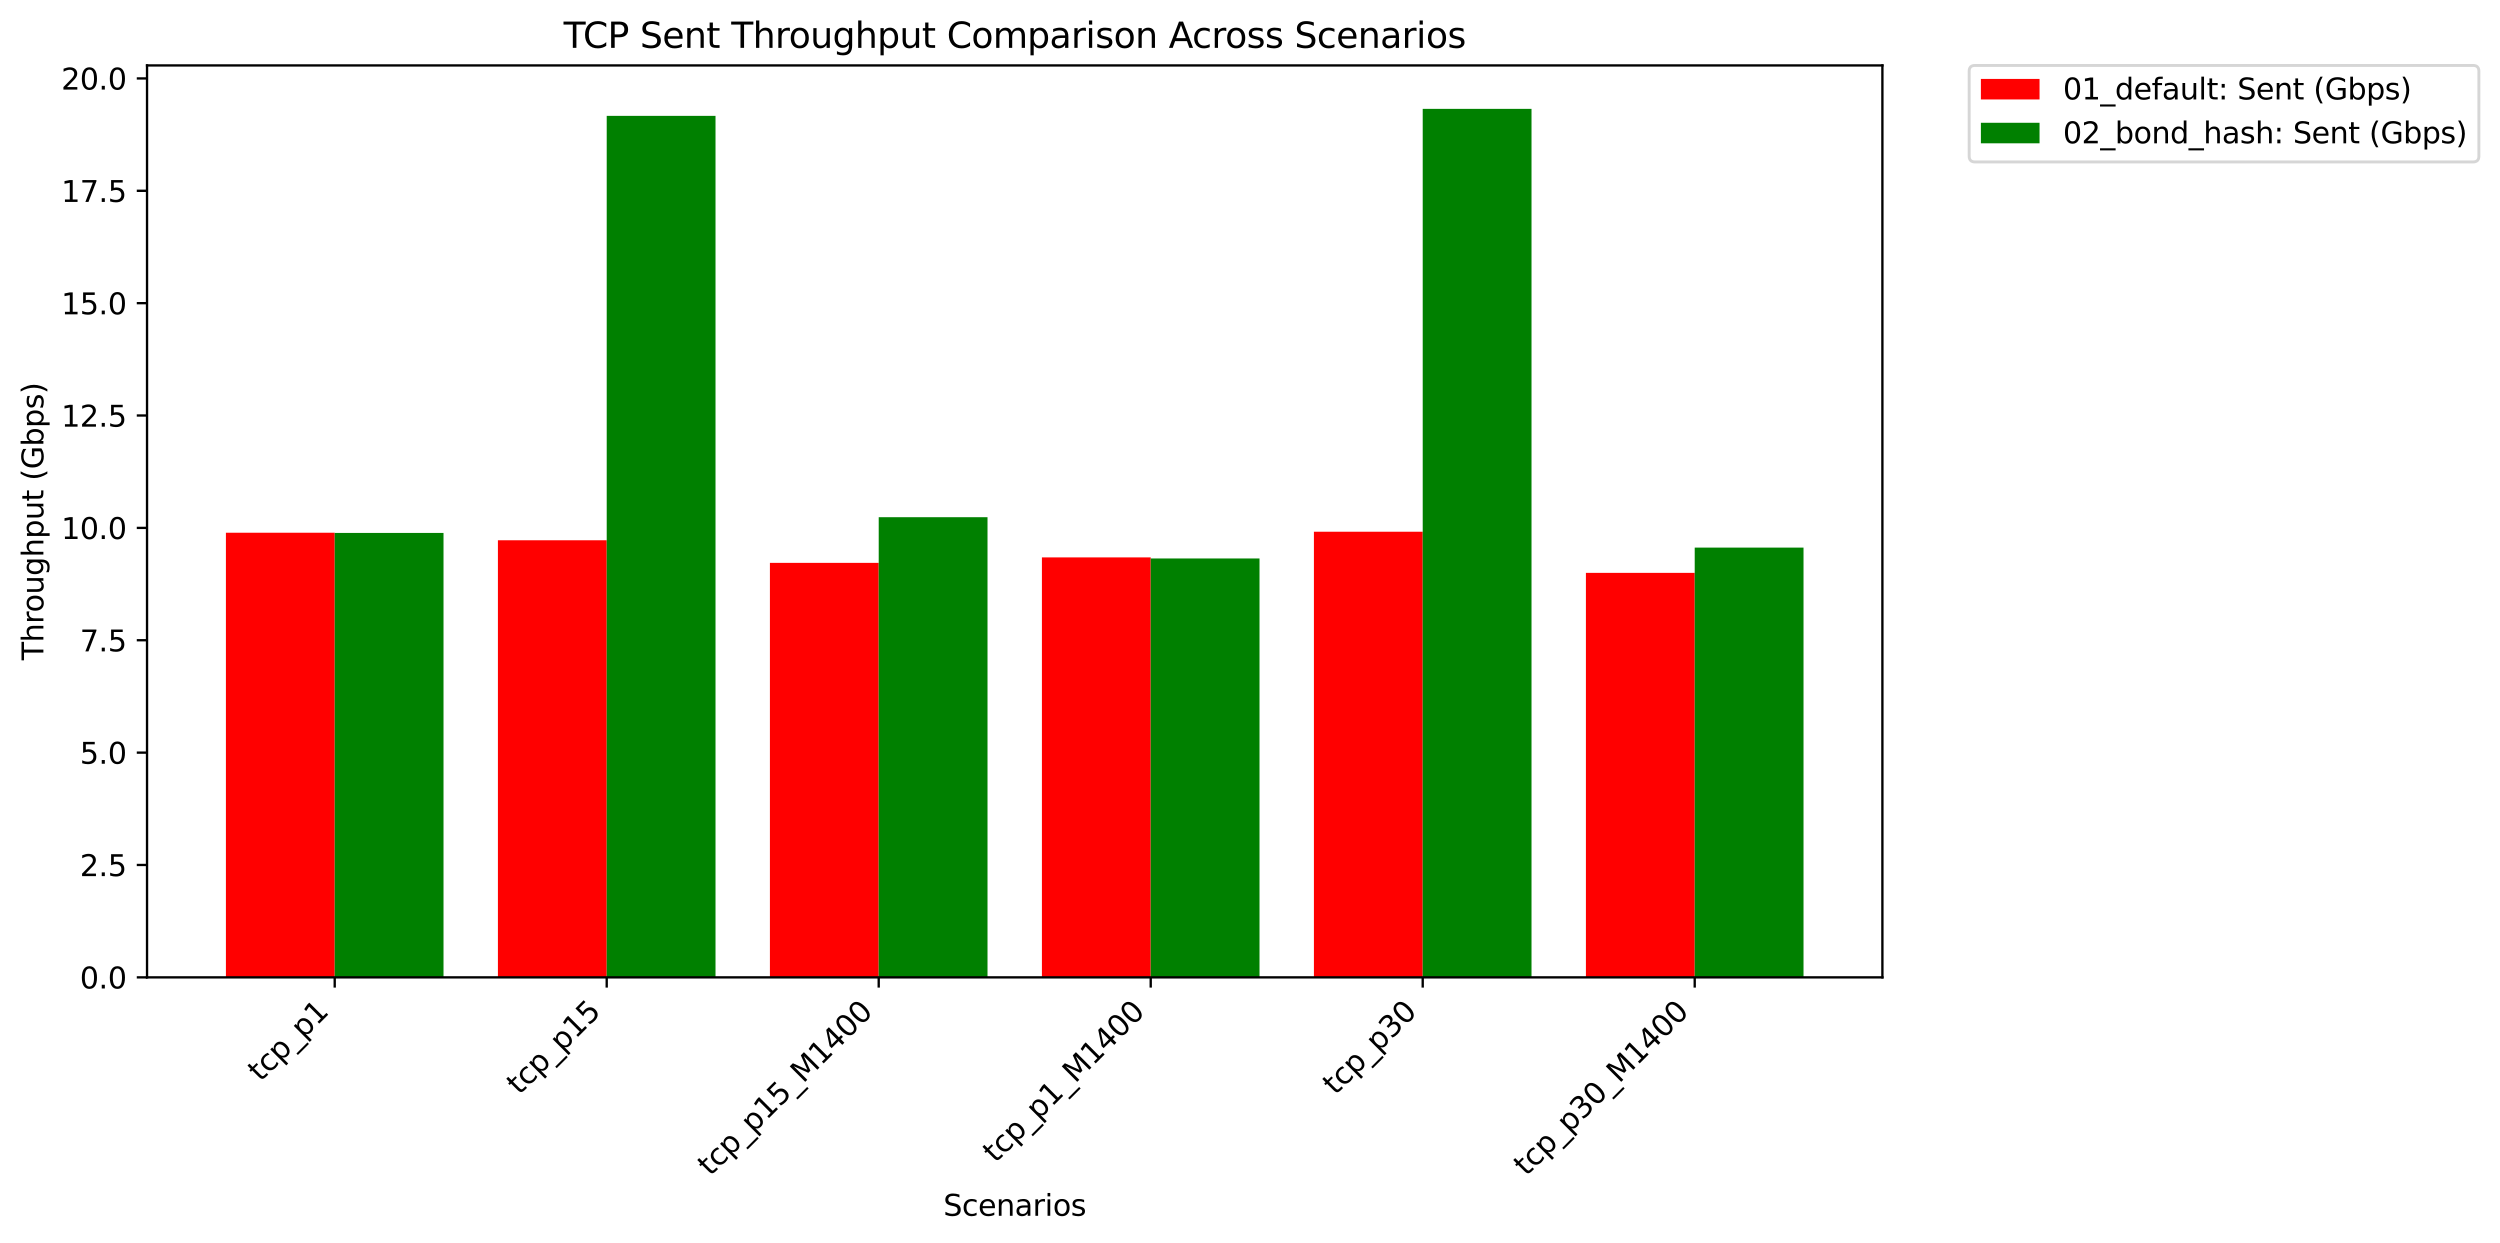 <?xml version="1.0" encoding="utf-8" standalone="no"?>
<!DOCTYPE svg PUBLIC "-//W3C//DTD SVG 1.1//EN"
  "http://www.w3.org/Graphics/SVG/1.1/DTD/svg11.dtd">
<svg xmlns:xlink="http://www.w3.org/1999/xlink" width="852.588pt" height="423.904pt" viewBox="0 0 852.588 423.904" xmlns="http://www.w3.org/2000/svg" version="1.1">
 <defs>
  <style type="text/css">*{stroke-linejoin: round; stroke-linecap: butt}</style>
 </defs>
 <g id="figure_1">
  <g id="patch_1">
   <path d="M 0 423.904 
L 852.588 423.904 
L 852.588 0 
L 0 0 
z
" style="fill: #ffffff"/>
  </g>
  <g id="axes_1">
   <g id="patch_2">
    <path d="M 50.144 333.307 
L 641.964 333.307 
L 641.964 22.318 
L 50.144 22.318 
z
" style="fill: #ffffff"/>
   </g>
   <g id="patch_3">
    <path d="M 77.045 333.307 
L 114.149 333.307 
L 114.149 181.679 
L 77.045 181.679 
z
" clip-path="url(#p6b9450cbce)" style="fill: #ff0000"/>
   </g>
   <g id="patch_4">
    <path d="M 169.806 333.307 
L 206.911 333.307 
L 206.911 184.25 
L 169.806 184.25 
z
" clip-path="url(#p6b9450cbce)" style="fill: #ff0000"/>
   </g>
   <g id="patch_5">
    <path d="M 262.568 333.307 
L 299.673 333.307 
L 299.673 191.953 
L 262.568 191.953 
z
" clip-path="url(#p6b9450cbce)" style="fill: #ff0000"/>
   </g>
   <g id="patch_6">
    <path d="M 355.33 333.307 
L 392.435 333.307 
L 392.435 190.082 
L 355.33 190.082 
z
" clip-path="url(#p6b9450cbce)" style="fill: #ff0000"/>
   </g>
   <g id="patch_7">
    <path d="M 448.092 333.307 
L 485.196 333.307 
L 485.196 181.348 
L 448.092 181.348 
z
" clip-path="url(#p6b9450cbce)" style="fill: #ff0000"/>
   </g>
   <g id="patch_8">
    <path d="M 540.853 333.307 
L 577.958 333.307 
L 577.958 195.376 
L 540.853 195.376 
z
" clip-path="url(#p6b9450cbce)" style="fill: #ff0000"/>
   </g>
   <g id="patch_9">
    <path d="M 114.149 333.307 
L 151.254 333.307 
L 151.254 181.755 
L 114.149 181.755 
z
" clip-path="url(#p6b9450cbce)" style="fill: #008000"/>
   </g>
   <g id="patch_10">
    <path d="M 206.911 333.307 
L 244.016 333.307 
L 244.016 39.523 
L 206.911 39.523 
z
" clip-path="url(#p6b9450cbce)" style="fill: #008000"/>
   </g>
   <g id="patch_11">
    <path d="M 299.673 333.307 
L 336.778 333.307 
L 336.778 176.373 
L 299.673 176.373 
z
" clip-path="url(#p6b9450cbce)" style="fill: #008000"/>
   </g>
   <g id="patch_12">
    <path d="M 392.435 333.307 
L 429.539 333.307 
L 429.539 190.447 
L 392.435 190.447 
z
" clip-path="url(#p6b9450cbce)" style="fill: #008000"/>
   </g>
   <g id="patch_13">
    <path d="M 485.196 333.307 
L 522.301 333.307 
L 522.301 37.127 
L 485.196 37.127 
z
" clip-path="url(#p6b9450cbce)" style="fill: #008000"/>
   </g>
   <g id="patch_14">
    <path d="M 577.958 333.307 
L 615.063 333.307 
L 615.063 186.753 
L 577.958 186.753 
z
" clip-path="url(#p6b9450cbce)" style="fill: #008000"/>
   </g>
   <g id="matplotlib.axis_1">
    <g id="xtick_1">
     <g id="line2d_1">
      <defs>
       <path id="m934ef889d4" d="M 0 0 
L 0 3.5 
" style="stroke: #000000; stroke-width: 0.8"/>
      </defs>
      <g>
       <use xlink:href="#m934ef889d4" x="114.149" y="333.307" style="stroke: #000000; stroke-width: 0.8"/>
      </g>
     </g>
     <g id="text_1">
      <!-- tcp_p1 -->
      <g transform="translate(88.81 369.156) rotate(-45) scale(0.1 -0.1)">
       <defs>
        <path id="DejaVuSans-74" d="M 1172 4494 
L 1172 3500 
L 2356 3500 
L 2356 3053 
L 1172 3053 
L 1172 1153 
Q 1172 725 1289 603 
Q 1406 481 1766 481 
L 2356 481 
L 2356 0 
L 1766 0 
Q 1100 0 847 248 
Q 594 497 594 1153 
L 594 3053 
L 172 3053 
L 172 3500 
L 594 3500 
L 594 4494 
L 1172 4494 
z
" transform="scale(0.016)"/>
        <path id="DejaVuSans-63" d="M 3122 3366 
L 3122 2828 
Q 2878 2963 2633 3030 
Q 2388 3097 2138 3097 
Q 1578 3097 1268 2742 
Q 959 2388 959 1747 
Q 959 1106 1268 751 
Q 1578 397 2138 397 
Q 2388 397 2633 464 
Q 2878 531 3122 666 
L 3122 134 
Q 2881 22 2623 -34 
Q 2366 -91 2075 -91 
Q 1284 -91 818 406 
Q 353 903 353 1747 
Q 353 2603 823 3093 
Q 1294 3584 2113 3584 
Q 2378 3584 2631 3529 
Q 2884 3475 3122 3366 
z
" transform="scale(0.016)"/>
        <path id="DejaVuSans-70" d="M 1159 525 
L 1159 -1331 
L 581 -1331 
L 581 3500 
L 1159 3500 
L 1159 2969 
Q 1341 3281 1617 3432 
Q 1894 3584 2278 3584 
Q 2916 3584 3314 3078 
Q 3713 2572 3713 1747 
Q 3713 922 3314 415 
Q 2916 -91 2278 -91 
Q 1894 -91 1617 61 
Q 1341 213 1159 525 
z
M 3116 1747 
Q 3116 2381 2855 2742 
Q 2594 3103 2138 3103 
Q 1681 3103 1420 2742 
Q 1159 2381 1159 1747 
Q 1159 1113 1420 752 
Q 1681 391 2138 391 
Q 2594 391 2855 752 
Q 3116 1113 3116 1747 
z
" transform="scale(0.016)"/>
        <path id="DejaVuSans-5f" d="M 3263 -1063 
L 3263 -1509 
L -63 -1509 
L -63 -1063 
L 3263 -1063 
z
" transform="scale(0.016)"/>
        <path id="DejaVuSans-31" d="M 794 531 
L 1825 531 
L 1825 4091 
L 703 3866 
L 703 4441 
L 1819 4666 
L 2450 4666 
L 2450 531 
L 3481 531 
L 3481 0 
L 794 0 
L 794 531 
z
" transform="scale(0.016)"/>
       </defs>
       <use xlink:href="#DejaVuSans-74"/>
       <use xlink:href="#DejaVuSans-63" transform="translate(39.209 0)"/>
       <use xlink:href="#DejaVuSans-70" transform="translate(94.189 0)"/>
       <use xlink:href="#DejaVuSans-5f" transform="translate(157.666 0)"/>
       <use xlink:href="#DejaVuSans-70" transform="translate(207.666 0)"/>
       <use xlink:href="#DejaVuSans-31" transform="translate(271.143 0)"/>
      </g>
     </g>
    </g>
    <g id="xtick_2">
     <g id="line2d_2">
      <g>
       <use xlink:href="#m934ef889d4" x="206.911" y="333.307" style="stroke: #000000; stroke-width: 0.8"/>
      </g>
     </g>
     <g id="text_2">
      <!-- tcp_p15 -->
      <g transform="translate(177.072 373.655) rotate(-45) scale(0.1 -0.1)">
       <defs>
        <path id="DejaVuSans-35" d="M 691 4666 
L 3169 4666 
L 3169 4134 
L 1269 4134 
L 1269 2991 
Q 1406 3038 1543 3061 
Q 1681 3084 1819 3084 
Q 2600 3084 3056 2656 
Q 3513 2228 3513 1497 
Q 3513 744 3044 326 
Q 2575 -91 1722 -91 
Q 1428 -91 1123 -41 
Q 819 9 494 109 
L 494 744 
Q 775 591 1075 516 
Q 1375 441 1709 441 
Q 2250 441 2565 725 
Q 2881 1009 2881 1497 
Q 2881 1984 2565 2268 
Q 2250 2553 1709 2553 
Q 1456 2553 1204 2497 
Q 953 2441 691 2322 
L 691 4666 
z
" transform="scale(0.016)"/>
       </defs>
       <use xlink:href="#DejaVuSans-74"/>
       <use xlink:href="#DejaVuSans-63" transform="translate(39.209 0)"/>
       <use xlink:href="#DejaVuSans-70" transform="translate(94.189 0)"/>
       <use xlink:href="#DejaVuSans-5f" transform="translate(157.666 0)"/>
       <use xlink:href="#DejaVuSans-70" transform="translate(207.666 0)"/>
       <use xlink:href="#DejaVuSans-31" transform="translate(271.143 0)"/>
       <use xlink:href="#DejaVuSans-35" transform="translate(334.766 0)"/>
      </g>
     </g>
    </g>
    <g id="xtick_3">
     <g id="line2d_3">
      <g>
       <use xlink:href="#m934ef889d4" x="299.673" y="333.307" style="stroke: #000000; stroke-width: 0.8"/>
      </g>
     </g>
     <g id="text_3">
      <!-- tcp_p15_M1400 -->
      <g transform="translate(242.202 401.359) rotate(-45) scale(0.1 -0.1)">
       <defs>
        <path id="DejaVuSans-4d" d="M 628 4666 
L 1569 4666 
L 2759 1491 
L 3956 4666 
L 4897 4666 
L 4897 0 
L 4281 0 
L 4281 4097 
L 3078 897 
L 2444 897 
L 1241 4097 
L 1241 0 
L 628 0 
L 628 4666 
z
" transform="scale(0.016)"/>
        <path id="DejaVuSans-34" d="M 2419 4116 
L 825 1625 
L 2419 1625 
L 2419 4116 
z
M 2253 4666 
L 3047 4666 
L 3047 1625 
L 3713 1625 
L 3713 1100 
L 3047 1100 
L 3047 0 
L 2419 0 
L 2419 1100 
L 313 1100 
L 313 1709 
L 2253 4666 
z
" transform="scale(0.016)"/>
        <path id="DejaVuSans-30" d="M 2034 4250 
Q 1547 4250 1301 3770 
Q 1056 3291 1056 2328 
Q 1056 1369 1301 889 
Q 1547 409 2034 409 
Q 2525 409 2770 889 
Q 3016 1369 3016 2328 
Q 3016 3291 2770 3770 
Q 2525 4250 2034 4250 
z
M 2034 4750 
Q 2819 4750 3233 4129 
Q 3647 3509 3647 2328 
Q 3647 1150 3233 529 
Q 2819 -91 2034 -91 
Q 1250 -91 836 529 
Q 422 1150 422 2328 
Q 422 3509 836 4129 
Q 1250 4750 2034 4750 
z
" transform="scale(0.016)"/>
       </defs>
       <use xlink:href="#DejaVuSans-74"/>
       <use xlink:href="#DejaVuSans-63" transform="translate(39.209 0)"/>
       <use xlink:href="#DejaVuSans-70" transform="translate(94.189 0)"/>
       <use xlink:href="#DejaVuSans-5f" transform="translate(157.666 0)"/>
       <use xlink:href="#DejaVuSans-70" transform="translate(207.666 0)"/>
       <use xlink:href="#DejaVuSans-31" transform="translate(271.143 0)"/>
       <use xlink:href="#DejaVuSans-35" transform="translate(334.766 0)"/>
       <use xlink:href="#DejaVuSans-5f" transform="translate(398.389 0)"/>
       <use xlink:href="#DejaVuSans-4d" transform="translate(448.389 0)"/>
       <use xlink:href="#DejaVuSans-31" transform="translate(534.668 0)"/>
       <use xlink:href="#DejaVuSans-34" transform="translate(598.291 0)"/>
       <use xlink:href="#DejaVuSans-30" transform="translate(661.914 0)"/>
       <use xlink:href="#DejaVuSans-30" transform="translate(725.537 0)"/>
      </g>
     </g>
    </g>
    <g id="xtick_4">
     <g id="line2d_4">
      <g>
       <use xlink:href="#m934ef889d4" x="392.435" y="333.307" style="stroke: #000000; stroke-width: 0.8"/>
      </g>
     </g>
     <g id="text_4">
      <!-- tcp_p1_M1400 -->
      <g transform="translate(339.462 396.86) rotate(-45) scale(0.1 -0.1)">
       <use xlink:href="#DejaVuSans-74"/>
       <use xlink:href="#DejaVuSans-63" transform="translate(39.209 0)"/>
       <use xlink:href="#DejaVuSans-70" transform="translate(94.189 0)"/>
       <use xlink:href="#DejaVuSans-5f" transform="translate(157.666 0)"/>
       <use xlink:href="#DejaVuSans-70" transform="translate(207.666 0)"/>
       <use xlink:href="#DejaVuSans-31" transform="translate(271.143 0)"/>
       <use xlink:href="#DejaVuSans-5f" transform="translate(334.766 0)"/>
       <use xlink:href="#DejaVuSans-4d" transform="translate(384.766 0)"/>
       <use xlink:href="#DejaVuSans-31" transform="translate(471.045 0)"/>
       <use xlink:href="#DejaVuSans-34" transform="translate(534.668 0)"/>
       <use xlink:href="#DejaVuSans-30" transform="translate(598.291 0)"/>
       <use xlink:href="#DejaVuSans-30" transform="translate(661.914 0)"/>
      </g>
     </g>
    </g>
    <g id="xtick_5">
     <g id="line2d_5">
      <g>
       <use xlink:href="#m934ef889d4" x="485.196" y="333.307" style="stroke: #000000; stroke-width: 0.8"/>
      </g>
     </g>
     <g id="text_5">
      <!-- tcp_p30 -->
      <g transform="translate(455.358 373.726) rotate(-45) scale(0.1 -0.1)">
       <defs>
        <path id="DejaVuSans-33" d="M 2597 2516 
Q 3050 2419 3304 2112 
Q 3559 1806 3559 1356 
Q 3559 666 3084 287 
Q 2609 -91 1734 -91 
Q 1441 -91 1130 -33 
Q 819 25 488 141 
L 488 750 
Q 750 597 1062 519 
Q 1375 441 1716 441 
Q 2309 441 2620 675 
Q 2931 909 2931 1356 
Q 2931 1769 2642 2001 
Q 2353 2234 1838 2234 
L 1294 2234 
L 1294 2753 
L 1863 2753 
Q 2328 2753 2575 2939 
Q 2822 3125 2822 3475 
Q 2822 3834 2567 4026 
Q 2313 4219 1838 4219 
Q 1578 4219 1281 4162 
Q 984 4106 628 3988 
L 628 4550 
Q 988 4650 1302 4700 
Q 1616 4750 1894 4750 
Q 2613 4750 3031 4423 
Q 3450 4097 3450 3541 
Q 3450 3153 3228 2886 
Q 3006 2619 2597 2516 
z
" transform="scale(0.016)"/>
       </defs>
       <use xlink:href="#DejaVuSans-74"/>
       <use xlink:href="#DejaVuSans-63" transform="translate(39.209 0)"/>
       <use xlink:href="#DejaVuSans-70" transform="translate(94.189 0)"/>
       <use xlink:href="#DejaVuSans-5f" transform="translate(157.666 0)"/>
       <use xlink:href="#DejaVuSans-70" transform="translate(207.666 0)"/>
       <use xlink:href="#DejaVuSans-33" transform="translate(271.143 0)"/>
       <use xlink:href="#DejaVuSans-30" transform="translate(334.766 0)"/>
      </g>
     </g>
    </g>
    <g id="xtick_6">
     <g id="line2d_6">
      <g>
       <use xlink:href="#m934ef889d4" x="577.958" y="333.307" style="stroke: #000000; stroke-width: 0.8"/>
      </g>
     </g>
     <g id="text_6">
      <!-- tcp_p30_M1400 -->
      <g transform="translate(520.487 401.359) rotate(-45) scale(0.1 -0.1)">
       <use xlink:href="#DejaVuSans-74"/>
       <use xlink:href="#DejaVuSans-63" transform="translate(39.209 0)"/>
       <use xlink:href="#DejaVuSans-70" transform="translate(94.189 0)"/>
       <use xlink:href="#DejaVuSans-5f" transform="translate(157.666 0)"/>
       <use xlink:href="#DejaVuSans-70" transform="translate(207.666 0)"/>
       <use xlink:href="#DejaVuSans-33" transform="translate(271.143 0)"/>
       <use xlink:href="#DejaVuSans-30" transform="translate(334.766 0)"/>
       <use xlink:href="#DejaVuSans-5f" transform="translate(398.389 0)"/>
       <use xlink:href="#DejaVuSans-4d" transform="translate(448.389 0)"/>
       <use xlink:href="#DejaVuSans-31" transform="translate(534.668 0)"/>
       <use xlink:href="#DejaVuSans-34" transform="translate(598.291 0)"/>
       <use xlink:href="#DejaVuSans-30" transform="translate(661.914 0)"/>
       <use xlink:href="#DejaVuSans-30" transform="translate(725.537 0)"/>
      </g>
     </g>
    </g>
    <g id="text_7">
     <!-- Scenarios -->
     <g transform="translate(321.712 414.624) scale(0.1 -0.1)">
      <defs>
       <path id="DejaVuSans-53" d="M 3425 4513 
L 3425 3897 
Q 3066 4069 2747 4153 
Q 2428 4238 2131 4238 
Q 1616 4238 1336 4038 
Q 1056 3838 1056 3469 
Q 1056 3159 1242 3001 
Q 1428 2844 1947 2747 
L 2328 2669 
Q 3034 2534 3370 2195 
Q 3706 1856 3706 1288 
Q 3706 609 3251 259 
Q 2797 -91 1919 -91 
Q 1588 -91 1214 -16 
Q 841 59 441 206 
L 441 856 
Q 825 641 1194 531 
Q 1563 422 1919 422 
Q 2459 422 2753 634 
Q 3047 847 3047 1241 
Q 3047 1584 2836 1778 
Q 2625 1972 2144 2069 
L 1759 2144 
Q 1053 2284 737 2584 
Q 422 2884 422 3419 
Q 422 4038 858 4394 
Q 1294 4750 2059 4750 
Q 2388 4750 2728 4690 
Q 3069 4631 3425 4513 
z
" transform="scale(0.016)"/>
       <path id="DejaVuSans-65" d="M 3597 1894 
L 3597 1613 
L 953 1613 
Q 991 1019 1311 708 
Q 1631 397 2203 397 
Q 2534 397 2845 478 
Q 3156 559 3463 722 
L 3463 178 
Q 3153 47 2828 -22 
Q 2503 -91 2169 -91 
Q 1331 -91 842 396 
Q 353 884 353 1716 
Q 353 2575 817 3079 
Q 1281 3584 2069 3584 
Q 2775 3584 3186 3129 
Q 3597 2675 3597 1894 
z
M 3022 2063 
Q 3016 2534 2758 2815 
Q 2500 3097 2075 3097 
Q 1594 3097 1305 2825 
Q 1016 2553 972 2059 
L 3022 2063 
z
" transform="scale(0.016)"/>
       <path id="DejaVuSans-6e" d="M 3513 2113 
L 3513 0 
L 2938 0 
L 2938 2094 
Q 2938 2591 2744 2837 
Q 2550 3084 2163 3084 
Q 1697 3084 1428 2787 
Q 1159 2491 1159 1978 
L 1159 0 
L 581 0 
L 581 3500 
L 1159 3500 
L 1159 2956 
Q 1366 3272 1645 3428 
Q 1925 3584 2291 3584 
Q 2894 3584 3203 3211 
Q 3513 2838 3513 2113 
z
" transform="scale(0.016)"/>
       <path id="DejaVuSans-61" d="M 2194 1759 
Q 1497 1759 1228 1600 
Q 959 1441 959 1056 
Q 959 750 1161 570 
Q 1363 391 1709 391 
Q 2188 391 2477 730 
Q 2766 1069 2766 1631 
L 2766 1759 
L 2194 1759 
z
M 3341 1997 
L 3341 0 
L 2766 0 
L 2766 531 
Q 2569 213 2275 61 
Q 1981 -91 1556 -91 
Q 1019 -91 701 211 
Q 384 513 384 1019 
Q 384 1609 779 1909 
Q 1175 2209 1959 2209 
L 2766 2209 
L 2766 2266 
Q 2766 2663 2505 2880 
Q 2244 3097 1772 3097 
Q 1472 3097 1187 3025 
Q 903 2953 641 2809 
L 641 3341 
Q 956 3463 1253 3523 
Q 1550 3584 1831 3584 
Q 2591 3584 2966 3190 
Q 3341 2797 3341 1997 
z
" transform="scale(0.016)"/>
       <path id="DejaVuSans-72" d="M 2631 2963 
Q 2534 3019 2420 3045 
Q 2306 3072 2169 3072 
Q 1681 3072 1420 2755 
Q 1159 2438 1159 1844 
L 1159 0 
L 581 0 
L 581 3500 
L 1159 3500 
L 1159 2956 
Q 1341 3275 1631 3429 
Q 1922 3584 2338 3584 
Q 2397 3584 2469 3576 
Q 2541 3569 2628 3553 
L 2631 2963 
z
" transform="scale(0.016)"/>
       <path id="DejaVuSans-69" d="M 603 3500 
L 1178 3500 
L 1178 0 
L 603 0 
L 603 3500 
z
M 603 4863 
L 1178 4863 
L 1178 4134 
L 603 4134 
L 603 4863 
z
" transform="scale(0.016)"/>
       <path id="DejaVuSans-6f" d="M 1959 3097 
Q 1497 3097 1228 2736 
Q 959 2375 959 1747 
Q 959 1119 1226 758 
Q 1494 397 1959 397 
Q 2419 397 2687 759 
Q 2956 1122 2956 1747 
Q 2956 2369 2687 2733 
Q 2419 3097 1959 3097 
z
M 1959 3584 
Q 2709 3584 3137 3096 
Q 3566 2609 3566 1747 
Q 3566 888 3137 398 
Q 2709 -91 1959 -91 
Q 1206 -91 779 398 
Q 353 888 353 1747 
Q 353 2609 779 3096 
Q 1206 3584 1959 3584 
z
" transform="scale(0.016)"/>
       <path id="DejaVuSans-73" d="M 2834 3397 
L 2834 2853 
Q 2591 2978 2328 3040 
Q 2066 3103 1784 3103 
Q 1356 3103 1142 2972 
Q 928 2841 928 2578 
Q 928 2378 1081 2264 
Q 1234 2150 1697 2047 
L 1894 2003 
Q 2506 1872 2764 1633 
Q 3022 1394 3022 966 
Q 3022 478 2636 193 
Q 2250 -91 1575 -91 
Q 1294 -91 989 -36 
Q 684 19 347 128 
L 347 722 
Q 666 556 975 473 
Q 1284 391 1588 391 
Q 1994 391 2212 530 
Q 2431 669 2431 922 
Q 2431 1156 2273 1281 
Q 2116 1406 1581 1522 
L 1381 1569 
Q 847 1681 609 1914 
Q 372 2147 372 2553 
Q 372 3047 722 3315 
Q 1072 3584 1716 3584 
Q 2034 3584 2315 3537 
Q 2597 3491 2834 3397 
z
" transform="scale(0.016)"/>
      </defs>
      <use xlink:href="#DejaVuSans-53"/>
      <use xlink:href="#DejaVuSans-63" transform="translate(63.477 0)"/>
      <use xlink:href="#DejaVuSans-65" transform="translate(118.457 0)"/>
      <use xlink:href="#DejaVuSans-6e" transform="translate(179.98 0)"/>
      <use xlink:href="#DejaVuSans-61" transform="translate(243.359 0)"/>
      <use xlink:href="#DejaVuSans-72" transform="translate(304.639 0)"/>
      <use xlink:href="#DejaVuSans-69" transform="translate(345.752 0)"/>
      <use xlink:href="#DejaVuSans-6f" transform="translate(373.535 0)"/>
      <use xlink:href="#DejaVuSans-73" transform="translate(434.717 0)"/>
     </g>
    </g>
   </g>
   <g id="matplotlib.axis_2">
    <g id="ytick_1">
     <g id="line2d_7">
      <defs>
       <path id="m909ff10df1" d="M 0 0 
L -3.5 0 
" style="stroke: #000000; stroke-width: 0.8"/>
      </defs>
      <g>
       <use xlink:href="#m909ff10df1" x="50.144" y="333.307" style="stroke: #000000; stroke-width: 0.8"/>
      </g>
     </g>
     <g id="text_8">
      <!-- 0.0 -->
      <g transform="translate(27.241 337.106) scale(0.1 -0.1)">
       <defs>
        <path id="DejaVuSans-2e" d="M 684 794 
L 1344 794 
L 1344 0 
L 684 0 
L 684 794 
z
" transform="scale(0.016)"/>
       </defs>
       <use xlink:href="#DejaVuSans-30"/>
       <use xlink:href="#DejaVuSans-2e" transform="translate(63.623 0)"/>
       <use xlink:href="#DejaVuSans-30" transform="translate(95.41 0)"/>
      </g>
     </g>
    </g>
    <g id="ytick_2">
     <g id="line2d_8">
      <g>
       <use xlink:href="#m909ff10df1" x="50.144" y="294.987" style="stroke: #000000; stroke-width: 0.8"/>
      </g>
     </g>
     <g id="text_9">
      <!-- 2.5 -->
      <g transform="translate(27.241 298.786) scale(0.1 -0.1)">
       <defs>
        <path id="DejaVuSans-32" d="M 1228 531 
L 3431 531 
L 3431 0 
L 469 0 
L 469 531 
Q 828 903 1448 1529 
Q 2069 2156 2228 2338 
Q 2531 2678 2651 2914 
Q 2772 3150 2772 3378 
Q 2772 3750 2511 3984 
Q 2250 4219 1831 4219 
Q 1534 4219 1204 4116 
Q 875 4013 500 3803 
L 500 4441 
Q 881 4594 1212 4672 
Q 1544 4750 1819 4750 
Q 2544 4750 2975 4387 
Q 3406 4025 3406 3419 
Q 3406 3131 3298 2873 
Q 3191 2616 2906 2266 
Q 2828 2175 2409 1742 
Q 1991 1309 1228 531 
z
" transform="scale(0.016)"/>
       </defs>
       <use xlink:href="#DejaVuSans-32"/>
       <use xlink:href="#DejaVuSans-2e" transform="translate(63.623 0)"/>
       <use xlink:href="#DejaVuSans-35" transform="translate(95.41 0)"/>
      </g>
     </g>
    </g>
    <g id="ytick_3">
     <g id="line2d_9">
      <g>
       <use xlink:href="#m909ff10df1" x="50.144" y="256.667" style="stroke: #000000; stroke-width: 0.8"/>
      </g>
     </g>
     <g id="text_10">
      <!-- 5.0 -->
      <g transform="translate(27.241 260.466) scale(0.1 -0.1)">
       <use xlink:href="#DejaVuSans-35"/>
       <use xlink:href="#DejaVuSans-2e" transform="translate(63.623 0)"/>
       <use xlink:href="#DejaVuSans-30" transform="translate(95.41 0)"/>
      </g>
     </g>
    </g>
    <g id="ytick_4">
     <g id="line2d_10">
      <g>
       <use xlink:href="#m909ff10df1" x="50.144" y="218.347" style="stroke: #000000; stroke-width: 0.8"/>
      </g>
     </g>
     <g id="text_11">
      <!-- 7.5 -->
      <g transform="translate(27.241 222.147) scale(0.1 -0.1)">
       <defs>
        <path id="DejaVuSans-37" d="M 525 4666 
L 3525 4666 
L 3525 4397 
L 1831 0 
L 1172 0 
L 2766 4134 
L 525 4134 
L 525 4666 
z
" transform="scale(0.016)"/>
       </defs>
       <use xlink:href="#DejaVuSans-37"/>
       <use xlink:href="#DejaVuSans-2e" transform="translate(63.623 0)"/>
       <use xlink:href="#DejaVuSans-35" transform="translate(95.41 0)"/>
      </g>
     </g>
    </g>
    <g id="ytick_5">
     <g id="line2d_11">
      <g>
       <use xlink:href="#m909ff10df1" x="50.144" y="180.027" style="stroke: #000000; stroke-width: 0.8"/>
      </g>
     </g>
     <g id="text_12">
      <!-- 10.0 -->
      <g transform="translate(20.878 183.827) scale(0.1 -0.1)">
       <use xlink:href="#DejaVuSans-31"/>
       <use xlink:href="#DejaVuSans-30" transform="translate(63.623 0)"/>
       <use xlink:href="#DejaVuSans-2e" transform="translate(127.246 0)"/>
       <use xlink:href="#DejaVuSans-30" transform="translate(159.033 0)"/>
      </g>
     </g>
    </g>
    <g id="ytick_6">
     <g id="line2d_12">
      <g>
       <use xlink:href="#m909ff10df1" x="50.144" y="141.708" style="stroke: #000000; stroke-width: 0.8"/>
      </g>
     </g>
     <g id="text_13">
      <!-- 12.5 -->
      <g transform="translate(20.878 145.507) scale(0.1 -0.1)">
       <use xlink:href="#DejaVuSans-31"/>
       <use xlink:href="#DejaVuSans-32" transform="translate(63.623 0)"/>
       <use xlink:href="#DejaVuSans-2e" transform="translate(127.246 0)"/>
       <use xlink:href="#DejaVuSans-35" transform="translate(159.033 0)"/>
      </g>
     </g>
    </g>
    <g id="ytick_7">
     <g id="line2d_13">
      <g>
       <use xlink:href="#m909ff10df1" x="50.144" y="103.388" style="stroke: #000000; stroke-width: 0.8"/>
      </g>
     </g>
     <g id="text_14">
      <!-- 15.0 -->
      <g transform="translate(20.878 107.187) scale(0.1 -0.1)">
       <use xlink:href="#DejaVuSans-31"/>
       <use xlink:href="#DejaVuSans-35" transform="translate(63.623 0)"/>
       <use xlink:href="#DejaVuSans-2e" transform="translate(127.246 0)"/>
       <use xlink:href="#DejaVuSans-30" transform="translate(159.033 0)"/>
      </g>
     </g>
    </g>
    <g id="ytick_8">
     <g id="line2d_14">
      <g>
       <use xlink:href="#m909ff10df1" x="50.144" y="65.068" style="stroke: #000000; stroke-width: 0.8"/>
      </g>
     </g>
     <g id="text_15">
      <!-- 17.5 -->
      <g transform="translate(20.878 68.867) scale(0.1 -0.1)">
       <use xlink:href="#DejaVuSans-31"/>
       <use xlink:href="#DejaVuSans-37" transform="translate(63.623 0)"/>
       <use xlink:href="#DejaVuSans-2e" transform="translate(127.246 0)"/>
       <use xlink:href="#DejaVuSans-35" transform="translate(159.033 0)"/>
      </g>
     </g>
    </g>
    <g id="ytick_9">
     <g id="line2d_15">
      <g>
       <use xlink:href="#m909ff10df1" x="50.144" y="26.748" style="stroke: #000000; stroke-width: 0.8"/>
      </g>
     </g>
     <g id="text_16">
      <!-- 20.0 -->
      <g transform="translate(20.878 30.547) scale(0.1 -0.1)">
       <use xlink:href="#DejaVuSans-32"/>
       <use xlink:href="#DejaVuSans-30" transform="translate(63.623 0)"/>
       <use xlink:href="#DejaVuSans-2e" transform="translate(127.246 0)"/>
       <use xlink:href="#DejaVuSans-30" transform="translate(159.033 0)"/>
      </g>
     </g>
    </g>
    <g id="text_17">
     <!-- Throughput (Gbps) -->
     <g transform="translate(14.798 225.17) rotate(-90) scale(0.1 -0.1)">
      <defs>
       <path id="DejaVuSans-54" d="M -19 4666 
L 3928 4666 
L 3928 4134 
L 2272 4134 
L 2272 0 
L 1638 0 
L 1638 4134 
L -19 4134 
L -19 4666 
z
" transform="scale(0.016)"/>
       <path id="DejaVuSans-68" d="M 3513 2113 
L 3513 0 
L 2938 0 
L 2938 2094 
Q 2938 2591 2744 2837 
Q 2550 3084 2163 3084 
Q 1697 3084 1428 2787 
Q 1159 2491 1159 1978 
L 1159 0 
L 581 0 
L 581 4863 
L 1159 4863 
L 1159 2956 
Q 1366 3272 1645 3428 
Q 1925 3584 2291 3584 
Q 2894 3584 3203 3211 
Q 3513 2838 3513 2113 
z
" transform="scale(0.016)"/>
       <path id="DejaVuSans-75" d="M 544 1381 
L 544 3500 
L 1119 3500 
L 1119 1403 
Q 1119 906 1312 657 
Q 1506 409 1894 409 
Q 2359 409 2629 706 
Q 2900 1003 2900 1516 
L 2900 3500 
L 3475 3500 
L 3475 0 
L 2900 0 
L 2900 538 
Q 2691 219 2414 64 
Q 2138 -91 1772 -91 
Q 1169 -91 856 284 
Q 544 659 544 1381 
z
M 1991 3584 
L 1991 3584 
z
" transform="scale(0.016)"/>
       <path id="DejaVuSans-67" d="M 2906 1791 
Q 2906 2416 2648 2759 
Q 2391 3103 1925 3103 
Q 1463 3103 1205 2759 
Q 947 2416 947 1791 
Q 947 1169 1205 825 
Q 1463 481 1925 481 
Q 2391 481 2648 825 
Q 2906 1169 2906 1791 
z
M 3481 434 
Q 3481 -459 3084 -895 
Q 2688 -1331 1869 -1331 
Q 1566 -1331 1297 -1286 
Q 1028 -1241 775 -1147 
L 775 -588 
Q 1028 -725 1275 -790 
Q 1522 -856 1778 -856 
Q 2344 -856 2625 -561 
Q 2906 -266 2906 331 
L 2906 616 
Q 2728 306 2450 153 
Q 2172 0 1784 0 
Q 1141 0 747 490 
Q 353 981 353 1791 
Q 353 2603 747 3093 
Q 1141 3584 1784 3584 
Q 2172 3584 2450 3431 
Q 2728 3278 2906 2969 
L 2906 3500 
L 3481 3500 
L 3481 434 
z
" transform="scale(0.016)"/>
       <path id="DejaVuSans-20" transform="scale(0.016)"/>
       <path id="DejaVuSans-28" d="M 1984 4856 
Q 1566 4138 1362 3434 
Q 1159 2731 1159 2009 
Q 1159 1288 1364 580 
Q 1569 -128 1984 -844 
L 1484 -844 
Q 1016 -109 783 600 
Q 550 1309 550 2009 
Q 550 2706 781 3412 
Q 1013 4119 1484 4856 
L 1984 4856 
z
" transform="scale(0.016)"/>
       <path id="DejaVuSans-47" d="M 3809 666 
L 3809 1919 
L 2778 1919 
L 2778 2438 
L 4434 2438 
L 4434 434 
Q 4069 175 3628 42 
Q 3188 -91 2688 -91 
Q 1594 -91 976 548 
Q 359 1188 359 2328 
Q 359 3472 976 4111 
Q 1594 4750 2688 4750 
Q 3144 4750 3555 4637 
Q 3966 4525 4313 4306 
L 4313 3634 
Q 3963 3931 3569 4081 
Q 3175 4231 2741 4231 
Q 1884 4231 1454 3753 
Q 1025 3275 1025 2328 
Q 1025 1384 1454 906 
Q 1884 428 2741 428 
Q 3075 428 3337 486 
Q 3600 544 3809 666 
z
" transform="scale(0.016)"/>
       <path id="DejaVuSans-62" d="M 3116 1747 
Q 3116 2381 2855 2742 
Q 2594 3103 2138 3103 
Q 1681 3103 1420 2742 
Q 1159 2381 1159 1747 
Q 1159 1113 1420 752 
Q 1681 391 2138 391 
Q 2594 391 2855 752 
Q 3116 1113 3116 1747 
z
M 1159 2969 
Q 1341 3281 1617 3432 
Q 1894 3584 2278 3584 
Q 2916 3584 3314 3078 
Q 3713 2572 3713 1747 
Q 3713 922 3314 415 
Q 2916 -91 2278 -91 
Q 1894 -91 1617 61 
Q 1341 213 1159 525 
L 1159 0 
L 581 0 
L 581 4863 
L 1159 4863 
L 1159 2969 
z
" transform="scale(0.016)"/>
       <path id="DejaVuSans-29" d="M 513 4856 
L 1013 4856 
Q 1481 4119 1714 3412 
Q 1947 2706 1947 2009 
Q 1947 1309 1714 600 
Q 1481 -109 1013 -844 
L 513 -844 
Q 928 -128 1133 580 
Q 1338 1288 1338 2009 
Q 1338 2731 1133 3434 
Q 928 4138 513 4856 
z
" transform="scale(0.016)"/>
      </defs>
      <use xlink:href="#DejaVuSans-54"/>
      <use xlink:href="#DejaVuSans-68" transform="translate(61.084 0)"/>
      <use xlink:href="#DejaVuSans-72" transform="translate(124.463 0)"/>
      <use xlink:href="#DejaVuSans-6f" transform="translate(163.326 0)"/>
      <use xlink:href="#DejaVuSans-75" transform="translate(224.508 0)"/>
      <use xlink:href="#DejaVuSans-67" transform="translate(287.887 0)"/>
      <use xlink:href="#DejaVuSans-68" transform="translate(351.363 0)"/>
      <use xlink:href="#DejaVuSans-70" transform="translate(414.742 0)"/>
      <use xlink:href="#DejaVuSans-75" transform="translate(478.219 0)"/>
      <use xlink:href="#DejaVuSans-74" transform="translate(541.598 0)"/>
      <use xlink:href="#DejaVuSans-20" transform="translate(580.807 0)"/>
      <use xlink:href="#DejaVuSans-28" transform="translate(612.594 0)"/>
      <use xlink:href="#DejaVuSans-47" transform="translate(651.607 0)"/>
      <use xlink:href="#DejaVuSans-62" transform="translate(729.098 0)"/>
      <use xlink:href="#DejaVuSans-70" transform="translate(792.574 0)"/>
      <use xlink:href="#DejaVuSans-73" transform="translate(856.051 0)"/>
      <use xlink:href="#DejaVuSans-29" transform="translate(908.15 0)"/>
     </g>
    </g>
   </g>
   <g id="patch_15">
    <path d="M 50.144 333.307 
L 50.144 22.318 
" style="fill: none; stroke: #000000; stroke-width: 0.8; stroke-linejoin: miter; stroke-linecap: square"/>
   </g>
   <g id="patch_16">
    <path d="M 641.964 333.307 
L 641.964 22.318 
" style="fill: none; stroke: #000000; stroke-width: 0.8; stroke-linejoin: miter; stroke-linecap: square"/>
   </g>
   <g id="patch_17">
    <path d="M 50.144 333.307 
L 641.964 333.307 
" style="fill: none; stroke: #000000; stroke-width: 0.8; stroke-linejoin: miter; stroke-linecap: square"/>
   </g>
   <g id="patch_18">
    <path d="M 50.144 22.318 
L 641.964 22.318 
" style="fill: none; stroke: #000000; stroke-width: 0.8; stroke-linejoin: miter; stroke-linecap: square"/>
   </g>
   <g id="text_18">
    <!-- TCP Sent Throughput Comparison Across Scenarios -->
    <g transform="translate(192.21 16.318) scale(0.12 -0.12)">
     <defs>
      <path id="DejaVuSans-43" d="M 4122 4306 
L 4122 3641 
Q 3803 3938 3442 4084 
Q 3081 4231 2675 4231 
Q 1875 4231 1450 3742 
Q 1025 3253 1025 2328 
Q 1025 1406 1450 917 
Q 1875 428 2675 428 
Q 3081 428 3442 575 
Q 3803 722 4122 1019 
L 4122 359 
Q 3791 134 3420 21 
Q 3050 -91 2638 -91 
Q 1578 -91 968 557 
Q 359 1206 359 2328 
Q 359 3453 968 4101 
Q 1578 4750 2638 4750 
Q 3056 4750 3426 4639 
Q 3797 4528 4122 4306 
z
" transform="scale(0.016)"/>
      <path id="DejaVuSans-50" d="M 1259 4147 
L 1259 2394 
L 2053 2394 
Q 2494 2394 2734 2622 
Q 2975 2850 2975 3272 
Q 2975 3691 2734 3919 
Q 2494 4147 2053 4147 
L 1259 4147 
z
M 628 4666 
L 2053 4666 
Q 2838 4666 3239 4311 
Q 3641 3956 3641 3272 
Q 3641 2581 3239 2228 
Q 2838 1875 2053 1875 
L 1259 1875 
L 1259 0 
L 628 0 
L 628 4666 
z
" transform="scale(0.016)"/>
      <path id="DejaVuSans-6d" d="M 3328 2828 
Q 3544 3216 3844 3400 
Q 4144 3584 4550 3584 
Q 5097 3584 5394 3201 
Q 5691 2819 5691 2113 
L 5691 0 
L 5113 0 
L 5113 2094 
Q 5113 2597 4934 2840 
Q 4756 3084 4391 3084 
Q 3944 3084 3684 2787 
Q 3425 2491 3425 1978 
L 3425 0 
L 2847 0 
L 2847 2094 
Q 2847 2600 2669 2842 
Q 2491 3084 2119 3084 
Q 1678 3084 1418 2786 
Q 1159 2488 1159 1978 
L 1159 0 
L 581 0 
L 581 3500 
L 1159 3500 
L 1159 2956 
Q 1356 3278 1631 3431 
Q 1906 3584 2284 3584 
Q 2666 3584 2933 3390 
Q 3200 3197 3328 2828 
z
" transform="scale(0.016)"/>
      <path id="DejaVuSans-41" d="M 2188 4044 
L 1331 1722 
L 3047 1722 
L 2188 4044 
z
M 1831 4666 
L 2547 4666 
L 4325 0 
L 3669 0 
L 3244 1197 
L 1141 1197 
L 716 0 
L 50 0 
L 1831 4666 
z
" transform="scale(0.016)"/>
     </defs>
     <use xlink:href="#DejaVuSans-54"/>
     <use xlink:href="#DejaVuSans-43" transform="translate(55.209 0)"/>
     <use xlink:href="#DejaVuSans-50" transform="translate(125.033 0)"/>
     <use xlink:href="#DejaVuSans-20" transform="translate(185.336 0)"/>
     <use xlink:href="#DejaVuSans-53" transform="translate(217.123 0)"/>
     <use xlink:href="#DejaVuSans-65" transform="translate(280.6 0)"/>
     <use xlink:href="#DejaVuSans-6e" transform="translate(342.123 0)"/>
     <use xlink:href="#DejaVuSans-74" transform="translate(405.502 0)"/>
     <use xlink:href="#DejaVuSans-20" transform="translate(444.711 0)"/>
     <use xlink:href="#DejaVuSans-54" transform="translate(476.498 0)"/>
     <use xlink:href="#DejaVuSans-68" transform="translate(537.582 0)"/>
     <use xlink:href="#DejaVuSans-72" transform="translate(600.961 0)"/>
     <use xlink:href="#DejaVuSans-6f" transform="translate(639.824 0)"/>
     <use xlink:href="#DejaVuSans-75" transform="translate(701.006 0)"/>
     <use xlink:href="#DejaVuSans-67" transform="translate(764.385 0)"/>
     <use xlink:href="#DejaVuSans-68" transform="translate(827.861 0)"/>
     <use xlink:href="#DejaVuSans-70" transform="translate(891.24 0)"/>
     <use xlink:href="#DejaVuSans-75" transform="translate(954.717 0)"/>
     <use xlink:href="#DejaVuSans-74" transform="translate(1018.096 0)"/>
     <use xlink:href="#DejaVuSans-20" transform="translate(1057.305 0)"/>
     <use xlink:href="#DejaVuSans-43" transform="translate(1089.092 0)"/>
     <use xlink:href="#DejaVuSans-6f" transform="translate(1158.916 0)"/>
     <use xlink:href="#DejaVuSans-6d" transform="translate(1220.098 0)"/>
     <use xlink:href="#DejaVuSans-70" transform="translate(1317.51 0)"/>
     <use xlink:href="#DejaVuSans-61" transform="translate(1380.986 0)"/>
     <use xlink:href="#DejaVuSans-72" transform="translate(1442.266 0)"/>
     <use xlink:href="#DejaVuSans-69" transform="translate(1483.379 0)"/>
     <use xlink:href="#DejaVuSans-73" transform="translate(1511.162 0)"/>
     <use xlink:href="#DejaVuSans-6f" transform="translate(1563.262 0)"/>
     <use xlink:href="#DejaVuSans-6e" transform="translate(1624.443 0)"/>
     <use xlink:href="#DejaVuSans-20" transform="translate(1687.822 0)"/>
     <use xlink:href="#DejaVuSans-41" transform="translate(1719.609 0)"/>
     <use xlink:href="#DejaVuSans-63" transform="translate(1786.268 0)"/>
     <use xlink:href="#DejaVuSans-72" transform="translate(1841.248 0)"/>
     <use xlink:href="#DejaVuSans-6f" transform="translate(1880.111 0)"/>
     <use xlink:href="#DejaVuSans-73" transform="translate(1941.293 0)"/>
     <use xlink:href="#DejaVuSans-73" transform="translate(1993.393 0)"/>
     <use xlink:href="#DejaVuSans-20" transform="translate(2045.492 0)"/>
     <use xlink:href="#DejaVuSans-53" transform="translate(2077.279 0)"/>
     <use xlink:href="#DejaVuSans-63" transform="translate(2140.756 0)"/>
     <use xlink:href="#DejaVuSans-65" transform="translate(2195.736 0)"/>
     <use xlink:href="#DejaVuSans-6e" transform="translate(2257.26 0)"/>
     <use xlink:href="#DejaVuSans-61" transform="translate(2320.639 0)"/>
     <use xlink:href="#DejaVuSans-72" transform="translate(2381.918 0)"/>
     <use xlink:href="#DejaVuSans-69" transform="translate(2423.031 0)"/>
     <use xlink:href="#DejaVuSans-6f" transform="translate(2450.814 0)"/>
     <use xlink:href="#DejaVuSans-73" transform="translate(2511.996 0)"/>
    </g>
   </g>
   <g id="legend_1">
    <g id="patch_19">
     <path d="M 673.555 55.231 
L 843.388 55.231 
Q 845.388 55.231 845.388 53.231 
L 845.388 24.318 
Q 845.388 22.318 843.388 22.318 
L 673.555 22.318 
Q 671.555 22.318 671.555 24.318 
L 671.555 53.231 
Q 671.555 55.231 673.555 55.231 
z
" style="fill: #ffffff; opacity: 0.8; stroke: #cccccc; stroke-linejoin: miter"/>
    </g>
    <g id="patch_20">
     <path d="M 675.555 33.917 
L 695.555 33.917 
L 695.555 26.917 
L 675.555 26.917 
z
" style="fill: #ff0000"/>
    </g>
    <g id="text_19">
     <!-- 01_default: Sent (Gbps) -->
     <g transform="translate(703.555 33.917) scale(0.1 -0.1)">
      <defs>
       <path id="DejaVuSans-64" d="M 2906 2969 
L 2906 4863 
L 3481 4863 
L 3481 0 
L 2906 0 
L 2906 525 
Q 2725 213 2448 61 
Q 2172 -91 1784 -91 
Q 1150 -91 751 415 
Q 353 922 353 1747 
Q 353 2572 751 3078 
Q 1150 3584 1784 3584 
Q 2172 3584 2448 3432 
Q 2725 3281 2906 2969 
z
M 947 1747 
Q 947 1113 1208 752 
Q 1469 391 1925 391 
Q 2381 391 2643 752 
Q 2906 1113 2906 1747 
Q 2906 2381 2643 2742 
Q 2381 3103 1925 3103 
Q 1469 3103 1208 2742 
Q 947 2381 947 1747 
z
" transform="scale(0.016)"/>
       <path id="DejaVuSans-66" d="M 2375 4863 
L 2375 4384 
L 1825 4384 
Q 1516 4384 1395 4259 
Q 1275 4134 1275 3809 
L 1275 3500 
L 2222 3500 
L 2222 3053 
L 1275 3053 
L 1275 0 
L 697 0 
L 697 3053 
L 147 3053 
L 147 3500 
L 697 3500 
L 697 3744 
Q 697 4328 969 4595 
Q 1241 4863 1831 4863 
L 2375 4863 
z
" transform="scale(0.016)"/>
       <path id="DejaVuSans-6c" d="M 603 4863 
L 1178 4863 
L 1178 0 
L 603 0 
L 603 4863 
z
" transform="scale(0.016)"/>
       <path id="DejaVuSans-3a" d="M 750 794 
L 1409 794 
L 1409 0 
L 750 0 
L 750 794 
z
M 750 3309 
L 1409 3309 
L 1409 2516 
L 750 2516 
L 750 3309 
z
" transform="scale(0.016)"/>
      </defs>
      <use xlink:href="#DejaVuSans-30"/>
      <use xlink:href="#DejaVuSans-31" transform="translate(63.623 0)"/>
      <use xlink:href="#DejaVuSans-5f" transform="translate(127.246 0)"/>
      <use xlink:href="#DejaVuSans-64" transform="translate(177.246 0)"/>
      <use xlink:href="#DejaVuSans-65" transform="translate(240.723 0)"/>
      <use xlink:href="#DejaVuSans-66" transform="translate(302.246 0)"/>
      <use xlink:href="#DejaVuSans-61" transform="translate(337.451 0)"/>
      <use xlink:href="#DejaVuSans-75" transform="translate(398.73 0)"/>
      <use xlink:href="#DejaVuSans-6c" transform="translate(462.109 0)"/>
      <use xlink:href="#DejaVuSans-74" transform="translate(489.893 0)"/>
      <use xlink:href="#DejaVuSans-3a" transform="translate(529.102 0)"/>
      <use xlink:href="#DejaVuSans-20" transform="translate(562.793 0)"/>
      <use xlink:href="#DejaVuSans-53" transform="translate(594.58 0)"/>
      <use xlink:href="#DejaVuSans-65" transform="translate(658.057 0)"/>
      <use xlink:href="#DejaVuSans-6e" transform="translate(719.58 0)"/>
      <use xlink:href="#DejaVuSans-74" transform="translate(782.959 0)"/>
      <use xlink:href="#DejaVuSans-20" transform="translate(822.168 0)"/>
      <use xlink:href="#DejaVuSans-28" transform="translate(853.955 0)"/>
      <use xlink:href="#DejaVuSans-47" transform="translate(892.969 0)"/>
      <use xlink:href="#DejaVuSans-62" transform="translate(970.459 0)"/>
      <use xlink:href="#DejaVuSans-70" transform="translate(1033.936 0)"/>
      <use xlink:href="#DejaVuSans-73" transform="translate(1097.412 0)"/>
      <use xlink:href="#DejaVuSans-29" transform="translate(1149.512 0)"/>
     </g>
    </g>
    <g id="patch_21">
     <path d="M 675.555 48.873 
L 695.555 48.873 
L 695.555 41.873 
L 675.555 41.873 
z
" style="fill: #008000"/>
    </g>
    <g id="text_20">
     <!-- 02_bond_hash: Sent (Gbps) -->
     <g transform="translate(703.555 48.873) scale(0.1 -0.1)">
      <use xlink:href="#DejaVuSans-30"/>
      <use xlink:href="#DejaVuSans-32" transform="translate(63.623 0)"/>
      <use xlink:href="#DejaVuSans-5f" transform="translate(127.246 0)"/>
      <use xlink:href="#DejaVuSans-62" transform="translate(177.246 0)"/>
      <use xlink:href="#DejaVuSans-6f" transform="translate(240.723 0)"/>
      <use xlink:href="#DejaVuSans-6e" transform="translate(301.904 0)"/>
      <use xlink:href="#DejaVuSans-64" transform="translate(365.283 0)"/>
      <use xlink:href="#DejaVuSans-5f" transform="translate(428.76 0)"/>
      <use xlink:href="#DejaVuSans-68" transform="translate(478.76 0)"/>
      <use xlink:href="#DejaVuSans-61" transform="translate(542.139 0)"/>
      <use xlink:href="#DejaVuSans-73" transform="translate(603.418 0)"/>
      <use xlink:href="#DejaVuSans-68" transform="translate(655.518 0)"/>
      <use xlink:href="#DejaVuSans-3a" transform="translate(718.896 0)"/>
      <use xlink:href="#DejaVuSans-20" transform="translate(752.588 0)"/>
      <use xlink:href="#DejaVuSans-53" transform="translate(784.375 0)"/>
      <use xlink:href="#DejaVuSans-65" transform="translate(847.852 0)"/>
      <use xlink:href="#DejaVuSans-6e" transform="translate(909.375 0)"/>
      <use xlink:href="#DejaVuSans-74" transform="translate(972.754 0)"/>
      <use xlink:href="#DejaVuSans-20" transform="translate(1011.963 0)"/>
      <use xlink:href="#DejaVuSans-28" transform="translate(1043.75 0)"/>
      <use xlink:href="#DejaVuSans-47" transform="translate(1082.764 0)"/>
      <use xlink:href="#DejaVuSans-62" transform="translate(1160.254 0)"/>
      <use xlink:href="#DejaVuSans-70" transform="translate(1223.73 0)"/>
      <use xlink:href="#DejaVuSans-73" transform="translate(1287.207 0)"/>
      <use xlink:href="#DejaVuSans-29" transform="translate(1339.307 0)"/>
     </g>
    </g>
   </g>
  </g>
 </g>
 <defs>
  <clipPath id="p6b9450cbce">
   <rect x="50.144" y="22.318" width="591.82" height="310.989"/>
  </clipPath>
 </defs>
</svg>
